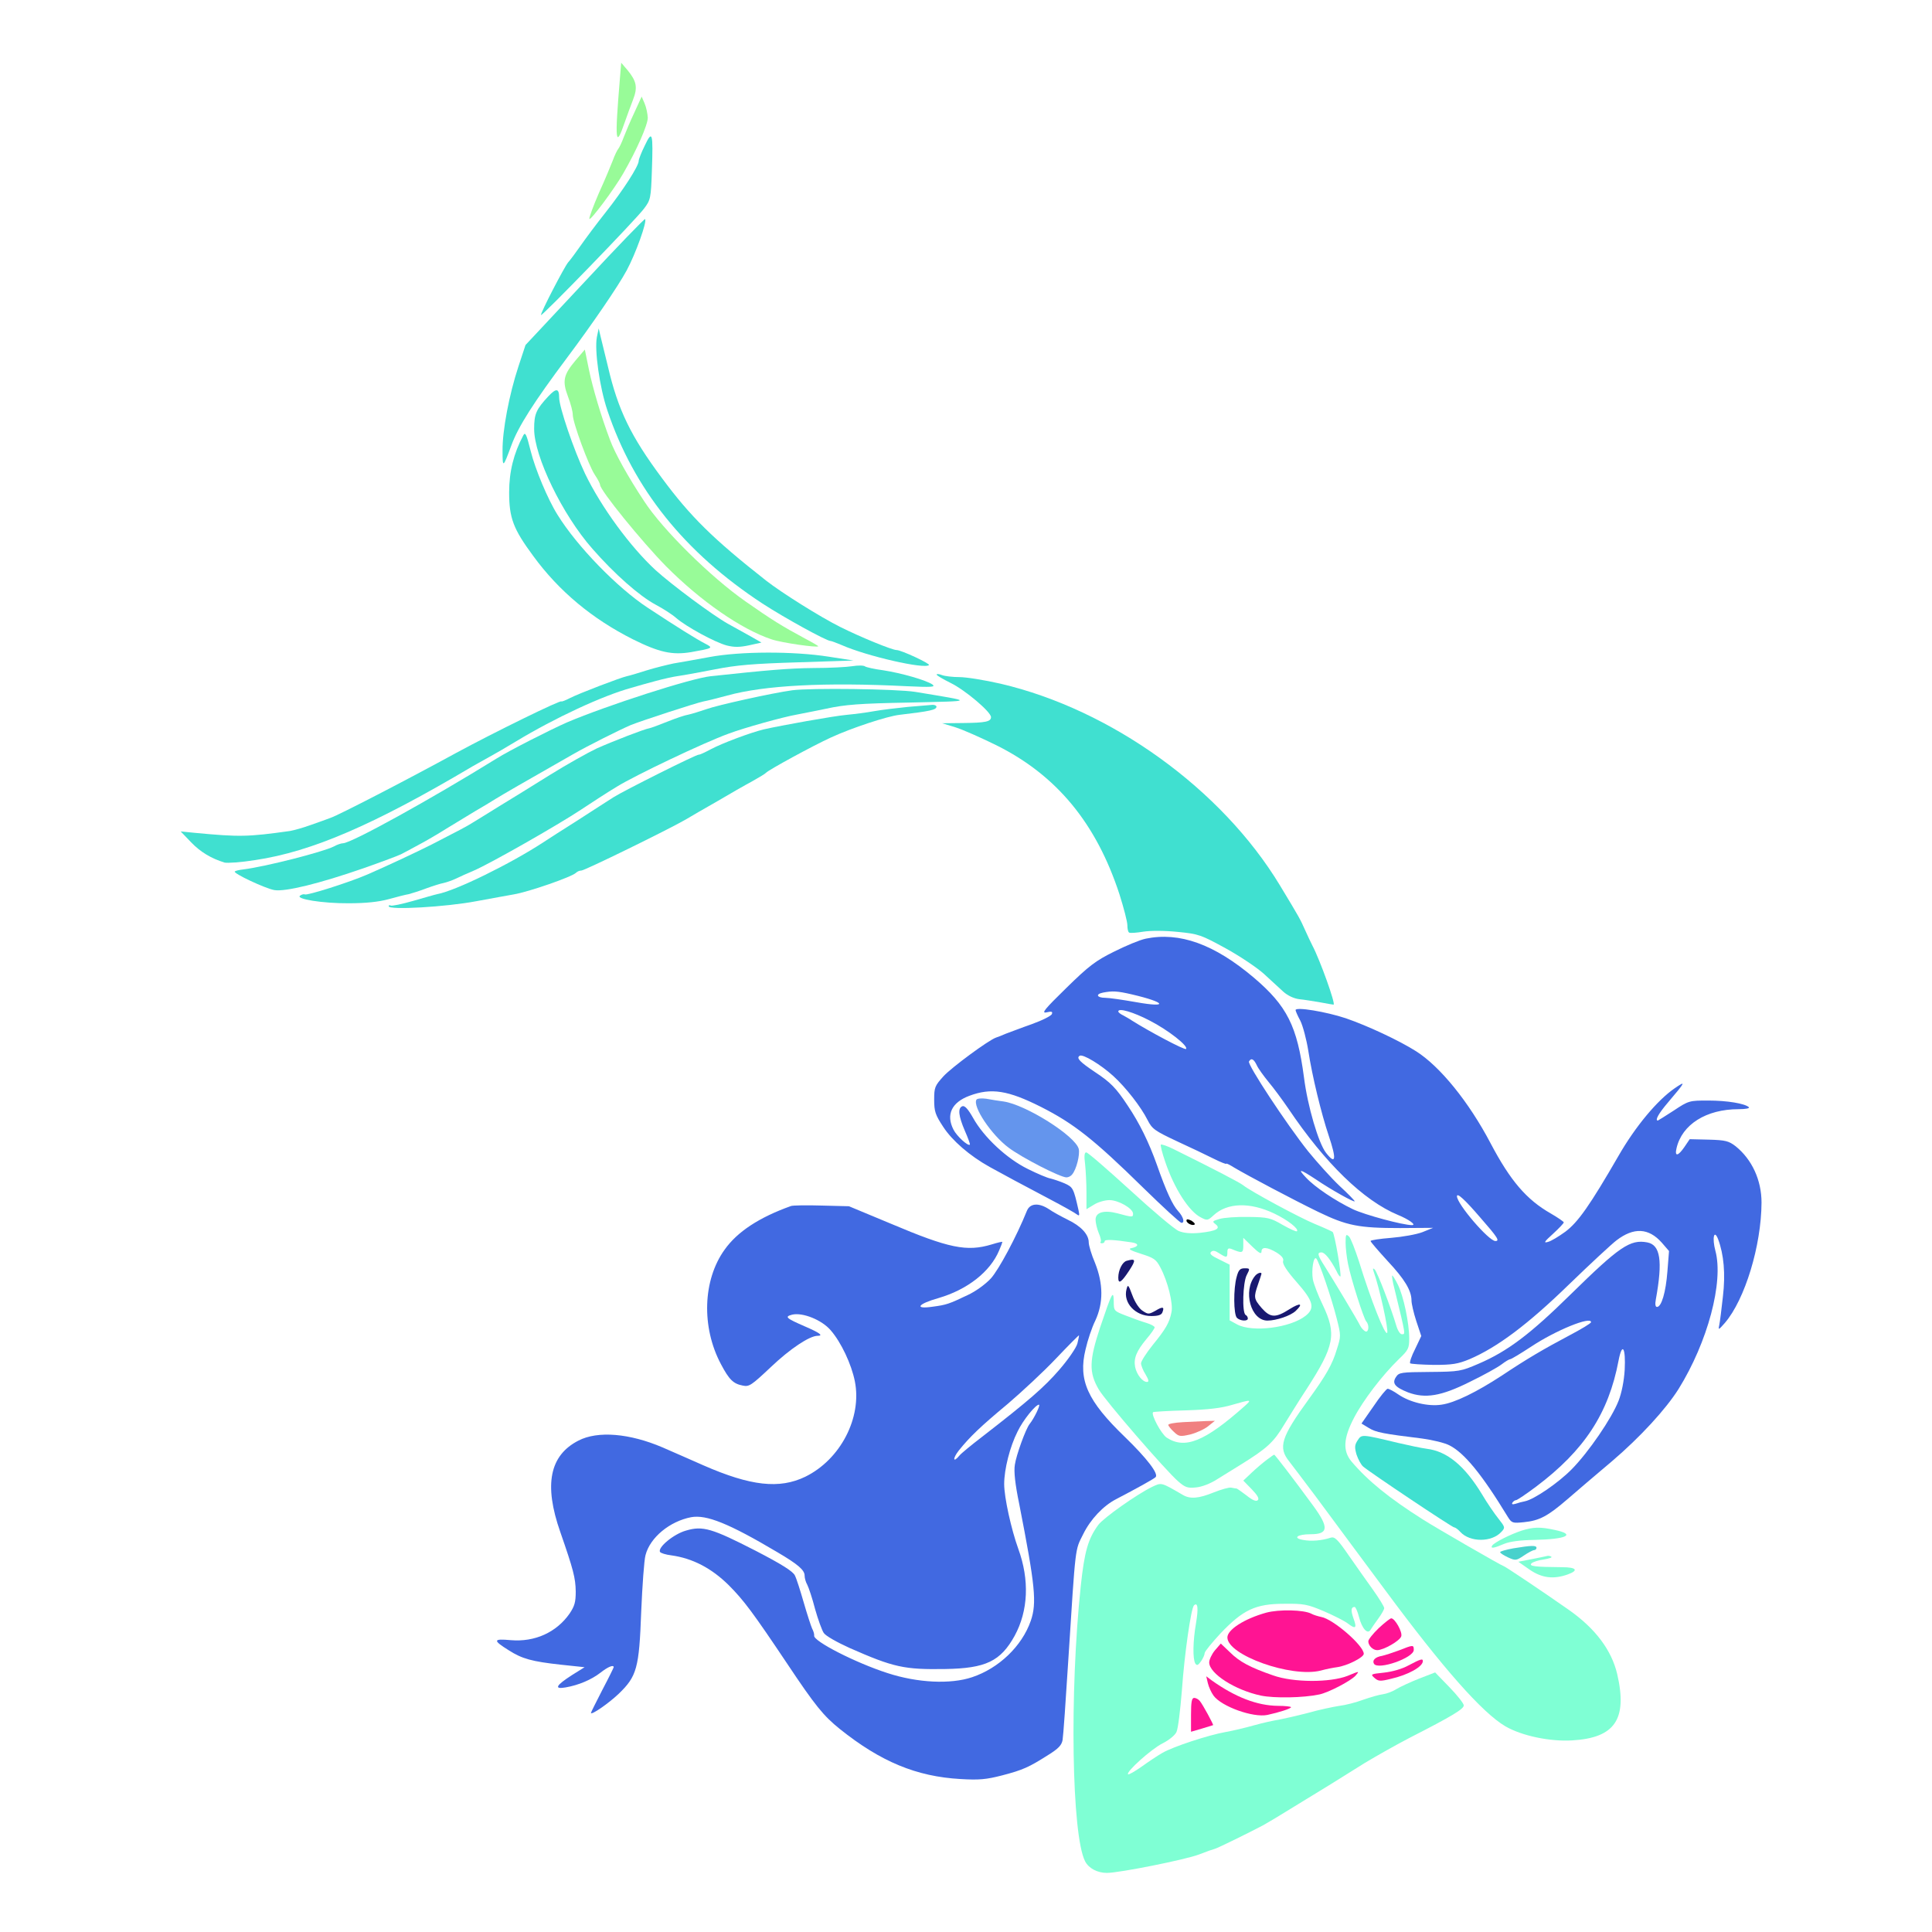 <?xml version="1.0" encoding="UTF-8" standalone="no"?>
<svg
   xmlns:dc="http://purl.org/dc/elements/1.1/"
   xmlns:cc="http://creativecommons.org/ns#"
   xmlns:rdf="http://www.w3.org/1999/02/22-rdf-syntax-ns#"
   xmlns:svg="http://www.w3.org/2000/svg"
   xmlns="http://www.w3.org/2000/svg"
   xmlns:sodipodi="http://sodipodi.sourceforge.net/DTD/sodipodi-0.dtd"
   xmlns:inkscape="http://www.inkscape.org/namespaces/inkscape"
   version="1.0"
   width="850pt"
   height="850pt"
   viewBox="0 0 850 850"
   preserveAspectRatio="xMidYMid meet"
   id="svg78"
   sodipodi:docname="45.svg"
   inkscape:version="0.92.2 5c3e80d, 2017-08-06">
  <defs
     id="defs82" />
  <sodipodi:namedview
     pagecolor="#ffffff"
     bordercolor="#666666"
     borderopacity="1"
     objecttolerance="10"
     gridtolerance="10"
     guidetolerance="10"
     inkscape:pageopacity="0"
     inkscape:pageshadow="2"
     inkscape:window-width="1920"
     inkscape:window-height="978"
     id="namedview80"
     showgrid="false"
     inkscape:zoom="0.41647059"
     inkscape:cx="499.15732"
     inkscape:cy="563.49305"
     inkscape:window-x="0"
     inkscape:window-y="1"
     inkscape:window-maximized="1"
     inkscape:current-layer="svg78" />
  <g
     transform="translate(0,850) scale(0.1,-0.1)"
     fill="#000000"
     stroke="none"
     id="g76">
    <path
       d="M0 4250 l0 -4250 4250 0 4250 0 0 4250 0 4250 -4250 0 -4250 0 0 -4250z m2757 4018 c47 -50 97 -135 128 -218 25 -67 28 -91 32 -230 5 -165 8 -142 -56 -376 -14 -51 -95 -216 -135 -274 l-38 -55 5 -90 c7 -116 69 -312 133 -415 8 -14 21 -39 29 -56 30 -66 185 -268 280 -365 175 -178 361 -311 605 -434 92 -46 234 -105 254 -105 6 0 47 -15 91 -34 44 -18 98 -36 120 -40 22 -4 69 -16 105 -26 36 -10 82 -21 104 -24 21 -4 72 -17 112 -31 41 -14 80 -25 88 -25 23 0 388 -188 445 -229 211 -153 461 -395 544 -526 185 -294 242 -402 281 -533 36 -119 27 -110 156 -162 41 -17 82 -35 90 -40 8 -6 33 -19 55 -31 145 -78 315 -268 410 -458 41 -80 122 -198 167 -242 53 -51 133 -90 162 -79 34 13 40 21 139 200 133 241 156 274 242 340 49 38 86 54 168 74 42 10 34 -16 -18 -53 -25 -18 -45 -36 -45 -41 0 -5 21 -2 46 7 93 31 238 -6 274 -70 13 -24 13 -29 0 -37 -8 -5 -45 -10 -82 -10 -50 0 -82 -7 -123 -24 -30 -14 -55 -26 -55 -28 0 -2 31 -4 69 -4 63 -1 73 -4 116 -38 106 -81 140 -164 139 -341 -1 -106 -4 -131 -32 -212 -35 -105 -53 -139 -169 -313 -259 -390 -316 -453 -633 -704 -69 -54 -127 -101 -129 -103 -13 -10 21 -24 62 -25 65 -1 63 -25 -4 -67 -29 -18 -48 -36 -43 -40 10 -9 142 -62 162 -65 34 -6 43 -69 13 -86 -11 -5 -39 -10 -62 -10 l-43 0 62 -62 c80 -82 113 -129 153 -219 28 -63 34 -88 37 -167 5 -122 -1 -150 -43 -200 -48 -56 -112 -77 -230 -77 -49 1 -106 6 -125 13 -19 6 -46 13 -60 16 -31 5 -141 67 -183 102 -24 21 -38 25 -65 20 -32 -5 -191 -81 -202 -96 -3 -4 -21 -15 -40 -25 -19 -10 -66 -39 -105 -65 -359 -243 -632 -389 -884 -475 -46 -15 -93 -29 -105 -31 -11 -1 -43 -7 -70 -13 -27 -7 -90 -14 -140 -17 -84 -6 -93 -4 -126 18 -23 16 -41 40 -53 73 -19 51 -41 200 -53 353 -4 51 -11 92 -16 92 -5 0 -28 -13 -51 -29 -149 -102 -342 -138 -502 -96 -33 9 -67 18 -76 20 -102 21 -335 167 -413 258 -97 113 -156 187 -206 258 -192 268 -274 355 -382 408 -67 33 -147 42 -166 18 -6 -7 -12 -98 -14 -232 l-3 -220 -33 -68 c-28 -58 -42 -74 -90 -104 -31 -20 -76 -42 -101 -50 -50 -15 -137 -18 -145 -4 -3 4 24 36 60 71 36 34 64 63 62 65 -1 2 -30 -2 -63 -8 -113 -21 -181 -14 -243 25 l-37 23 55 3 c30 1 65 4 78 7 26 6 30 25 5 25 -9 0 -48 10 -86 22 -58 19 -81 34 -138 88 -45 42 -69 73 -69 87 0 20 3 22 28 12 15 -6 74 -11 132 -12 l105 -1 52 38 c77 55 92 129 47 232 -10 22 -25 57 -35 79 -28 64 -59 194 -59 251 0 127 68 239 174 285 43 18 63 21 131 16 108 -7 178 -28 320 -97 193 -94 261 -115 385 -115 96 0 109 2 150 27 46 26 123 102 152 148 30 47 40 151 23 231 -19 96 -54 149 -97 149 -52 0 -117 -41 -182 -113 -104 -118 -167 -134 -242 -65 -80 74 -124 194 -124 334 1 146 41 250 131 342 92 94 184 138 342 163 111 18 253 -14 411 -92 180 -89 275 -106 397 -72 64 18 57 11 161 149 6 8 -32 31 -118 74 -114 55 -136 70 -208 144 -87 87 -116 135 -124 201 -11 100 106 226 300 322 112 56 184 108 298 217 58 56 130 117 160 135 111 70 115 81 80 210 -52 187 -134 326 -269 459 -118 115 -306 235 -411 262 -19 5 -78 21 -130 35 -158 44 -217 31 -505 -110 -60 -30 -137 -70 -170 -90 -33 -20 -78 -47 -100 -60 -22 -13 -99 -58 -171 -102 -72 -43 -147 -87 -165 -97 -62 -36 -279 -145 -279 -141 0 3 -24 -6 -52 -18 -115 -51 -429 -142 -523 -153 -27 -3 -102 -15 -165 -26 -160 -30 -348 -29 -490 1 -58 13 -117 25 -132 27 -15 3 -55 16 -89 30 -35 13 -67 24 -73 24 -21 0 -165 77 -246 131 -47 31 -112 82 -145 113 -83 79 -73 83 141 61 101 -11 187 -14 222 -10 59 7 185 44 237 70 17 8 120 55 230 105 110 49 272 129 360 177 260 141 360 192 525 265 85 38 173 78 195 88 22 9 57 25 78 34 20 8 37 20 37 24 0 5 -37 28 -81 51 -45 23 -94 51 -109 61 -16 11 -31 20 -35 20 -13 0 -121 89 -171 142 -68 71 -153 198 -177 263 -8 22 -24 63 -36 91 -45 113 -36 343 19 544 49 174 102 302 231 555 205 404 230 486 237 768 3 168 6 187 21 187 9 0 31 -15 48 -32z"
       id="path4"
       style="fill:none" />
    <path
       d="M2727 8150 c-23 -275 -19 -307 22 -187 10 28 26 73 36 98 21 54 16 81 -23 129 l-29 34 -6 -74z"
       id="path6"
       style="fill:#98fb98" />
    <path
       d="M2791 8005 c-18 -38 -39 -88 -47 -109 -8 -22 -19 -45 -24 -51 -5 -6 -16 -29 -24 -51 -8 -21 -35 -86 -61 -143 -25 -58 -44 -109 -42 -114 3 -11 109 130 149 200 60 104 108 214 108 245 -1 18 -7 47 -14 63 l-13 30 -32 -70z"
       id="path8"
       style="fill:#98fb98" />
    <path
       d="M2837 7860 c-15 -30 -27 -61 -27 -68 0 -23 -70 -131 -146 -227 -39 -49 -88 -115 -109 -145 -21 -30 -46 -64 -56 -75 -17 -21 -119 -217 -119 -231 0 -11 420 422 454 469 28 37 30 45 34 166 6 167 2 181 -31 111z"
       id="path10"
       style="fill:#40e0d0" />
    <path
       d="M2573 7261 l-261 -279 -31 -94 c-41 -124 -71 -283 -70 -371 0 -78 2 -76 39 24 30 82 98 189 247 388 105 140 223 312 260 381 39 72 91 216 81 226 -3 2 -122 -121 -265 -275z"
       id="path12"
       style="fill:#40e0d0" />
    <path
       d="M2626 7017 c-11 -58 12 -221 46 -322 116 -346 339 -625 682 -850 95 -62 282 -165 300 -165 4 0 25 -8 49 -18 111 -49 365 -107 384 -88 7 6 -122 66 -142 66 -20 0 -159 57 -249 102 -88 44 -257 150 -326 204 -234 184 -333 282 -458 451 -137 184 -193 300 -237 489 -15 60 -30 123 -34 139 l-7 30 -8 -38z"
       id="path14"
       style="fill:#40e0d0" />
    <path
       d="M2532 6914 c-53 -63 -59 -90 -33 -159 12 -31 21 -66 21 -80 0 -34 70 -224 97 -264 13 -19 23 -39 23 -44 0 -24 183 -249 290 -358 153 -154 332 -278 465 -322 44 -15 205 -38 205 -30 0 1 -26 17 -57 33 -102 55 -146 82 -263 164 -152 106 -365 316 -446 441 -71 107 -129 212 -150 269 -39 103 -76 228 -93 310 l-18 88 -41 -48z"
       id="path16"
       style="fill:#98fb98" />
    <path
       d="M2413 6757 c-54 -58 -63 -78 -63 -144 0 -121 124 -377 256 -527 97 -111 207 -208 278 -246 32 -17 73 -43 91 -59 44 -38 170 -107 223 -121 33 -8 56 -8 98 1 l54 12 -47 27 c-27 15 -72 40 -101 56 -69 39 -245 170 -317 235 -112 103 -240 278 -311 425 -49 103 -114 293 -114 335 0 41 -13 42 -47 6z"
       id="path18"
       style="fill:#40e0d0" />
    <path
       d="M2302 6584 c-42 -79 -62 -159 -62 -250 0 -113 18 -161 106 -280 113 -155 260 -277 439 -367 115 -57 172 -70 256 -56 95 17 99 18 62 37 -39 20 -124 73 -253 158 -134 88 -311 270 -397 409 -43 68 -99 203 -118 280 -19 76 -24 86 -33 69z"
       id="path20"
       style="fill:#40e0d0" />
    <path
       d="M3120 5609 c-58 -11 -128 -23 -157 -28 -28 -6 -82 -19 -120 -31 -37 -12 -75 -23 -85 -25 -28 -6 -211 -76 -250 -96 -21 -11 -38 -17 -38 -15 0 9 -294 -135 -462 -226 -225 -123 -516 -273 -553 -286 -16 -6 -57 -21 -89 -32 -33 -12 -73 -23 -90 -26 -186 -26 -221 -27 -421 -8 l-60 6 45 -47 c41 -43 89 -72 148 -90 12 -3 73 1 135 11 249 37 524 156 957 413 19 11 53 30 75 42 22 12 74 42 115 67 172 104 381 201 508 236 26 8 74 21 107 30 33 9 78 19 100 22 22 3 94 16 160 29 96 19 169 25 365 31 l245 8 -110 17 c-153 24 -387 24 -525 -2z"
       id="path22"
       style="fill:#40e0d0" />
    <path
       d="M3750 5569 c-25 -4 -101 -8 -170 -8 -107 -1 -201 -9 -453 -36 -86 -9 -458 -129 -632 -203 -73 -32 -256 -125 -310 -159 -289 -179 -640 -373 -676 -373 -8 0 -26 -6 -40 -14 -47 -24 -301 -89 -398 -101 -18 -2 -35 -6 -38 -9 -9 -8 134 -75 174 -82 49 -8 199 29 392 96 80 28 154 56 164 61 10 5 44 23 75 40 31 16 89 50 127 74 39 24 95 58 125 76 30 17 71 42 90 54 31 19 122 72 340 196 68 39 204 107 255 129 47 19 286 97 320 104 17 3 64 15 105 26 163 45 430 59 788 41 109 -5 129 -4 115 7 -26 19 -138 51 -217 63 -38 5 -74 13 -80 17 -6 5 -31 5 -56 1z"
       id="path24"
       style="fill:#40e0d0" />
    <path
       d="M4121 5532 c0 -4 28 -20 62 -37 63 -31 177 -127 177 -150 0 -20 -24 -25 -123 -26 l-92 -1 59 -18 c32 -10 113 -46 180 -79 265 -132 439 -343 541 -655 19 -60 35 -121 35 -137 0 -15 3 -30 8 -32 4 -3 32 -1 62 4 33 5 93 5 152 -1 92 -9 102 -13 210 -72 62 -34 138 -85 168 -112 30 -28 69 -63 86 -79 19 -17 46 -30 70 -33 21 -2 63 -9 93 -14 30 -6 56 -10 58 -10 11 0 -60 198 -93 260 -7 14 -22 45 -33 70 -21 47 -23 51 -110 195 -256 423 -741 773 -1229 887 -70 16 -151 29 -181 29 -29 0 -64 4 -77 9 -13 5 -24 6 -23 2z"
       id="path26"
       style="fill:#40e0d0" />
    <path
       d="M3485 5463 c-88 -12 -331 -66 -377 -83 -29 -10 -65 -21 -79 -24 -14 -2 -56 -16 -93 -31 -37 -15 -73 -28 -79 -29 -21 -3 -160 -57 -232 -89 -38 -18 -131 -70 -205 -116 -74 -46 -175 -109 -225 -139 -49 -31 -101 -62 -115 -71 -23 -15 -65 -37 -180 -96 -65 -33 -204 -98 -285 -133 -81 -35 -265 -93 -274 -87 -4 2 -13 0 -20 -5 -25 -15 99 -35 214 -34 74 0 131 6 175 18 36 10 75 20 88 22 12 3 47 14 76 25 30 11 65 22 77 24 13 3 37 11 54 19 16 8 52 24 78 35 71 30 371 201 472 268 48 32 119 78 159 102 79 49 383 194 491 233 69 26 242 74 300 84 17 3 75 15 130 26 82 18 147 23 365 27 293 7 291 3 27 47 -82 13 -461 18 -542 7z"
       id="path28"
       style="fill:#40e0d0" />
    <path
       d="M3995 5390 c-49 -5 -117 -13 -150 -19 -33 -6 -87 -13 -120 -16 -57 -5 -291 -47 -365 -64 -61 -15 -183 -61 -232 -87 -26 -14 -50 -25 -53 -24 -10 2 -329 -158 -375 -187 -25 -16 -97 -62 -160 -103 -63 -40 -131 -83 -150 -96 -142 -93 -385 -213 -467 -228 -10 -2 -58 -16 -107 -30 -49 -14 -93 -23 -97 -20 -5 3 -9 1 -9 -3 0 -18 254 -3 385 22 72 13 146 27 165 30 66 11 256 77 274 95 6 6 16 10 24 10 14 0 378 178 458 224 22 13 85 50 140 81 54 32 124 72 154 88 30 17 57 33 60 37 10 12 208 120 285 155 93 43 249 94 302 100 136 16 163 22 163 36 0 5 -8 8 -17 8 -10 -1 -58 -5 -108 -9z"
       id="path30"
       style="fill:#40e0d0" />
    <path
       d="M5040 4370 c-25 -5 -87 -31 -139 -57 -81 -40 -111 -63 -210 -160 -95 -93 -111 -112 -87 -107 22 5 28 4 24 -7 -2 -8 -42 -28 -89 -45 -46 -16 -97 -36 -114 -42 -16 -7 -36 -15 -43 -17 -34 -12 -195 -131 -231 -170 -38 -42 -41 -49 -41 -103 0 -52 5 -67 40 -120 39 -60 116 -127 204 -176 60 -33 141 -77 261 -140 61 -32 116 -63 123 -69 11 -8 12 -5 7 19 -22 97 -24 101 -62 118 -21 9 -49 18 -61 21 -13 2 -58 21 -100 42 -92 45 -194 140 -241 225 -22 39 -37 55 -47 51 -21 -8 -17 -43 11 -108 14 -32 24 -59 22 -61 -8 -8 -58 38 -72 66 -34 66 -8 120 70 149 96 36 170 24 315 -49 144 -73 232 -142 451 -357 86 -84 161 -153 167 -153 16 0 8 27 -15 52 -24 26 -52 86 -93 203 -36 101 -77 184 -128 260 -52 79 -76 103 -144 148 -67 45 -84 62 -68 72 14 9 93 -39 148 -89 55 -50 122 -136 151 -194 20 -39 31 -47 129 -93 59 -27 132 -62 162 -77 30 -15 55 -25 55 -22 0 3 16 -5 35 -17 59 -35 259 -141 368 -194 128 -62 180 -72 362 -72 l145 1 -47 -19 c-26 -10 -88 -21 -137 -25 -50 -4 -91 -10 -91 -14 0 -4 34 -43 75 -88 75 -80 105 -130 105 -174 0 -13 9 -53 21 -90 l22 -66 -27 -57 c-16 -31 -25 -59 -22 -63 4 -3 51 -6 104 -7 82 0 106 4 157 25 122 52 257 153 438 329 95 92 189 179 209 194 76 58 141 55 199 -10 l32 -37 -7 -89 c-7 -92 -26 -157 -46 -157 -7 0 -9 12 -5 33 31 171 20 240 -38 251 -75 14 -122 -18 -337 -229 -178 -175 -277 -250 -405 -305 -77 -33 -84 -35 -214 -36 -126 -1 -136 -2 -149 -22 -19 -28 -5 -45 53 -68 75 -28 145 -17 271 46 60 29 123 64 140 77 17 13 34 23 38 23 5 0 46 25 92 55 110 73 264 135 264 108 0 -5 -42 -30 -93 -57 -117 -62 -190 -105 -298 -177 -113 -74 -209 -121 -267 -129 -58 -9 -139 10 -190 45 -20 14 -41 25 -47 25 -5 0 -34 -35 -62 -77 l-53 -76 33 -20 c31 -19 63 -25 234 -46 45 -6 99 -19 120 -30 65 -33 142 -126 257 -315 17 -27 21 -28 71 -23 68 7 104 26 191 101 39 34 127 109 197 168 123 105 236 228 292 317 128 206 199 471 162 608 -15 56 -6 97 12 51 25 -67 33 -152 21 -253 -6 -55 -13 -111 -16 -125 -5 -23 -3 -22 25 10 88 103 160 339 161 529 0 99 -42 190 -114 248 -30 23 -44 27 -118 29 l-84 2 -23 -34 c-28 -41 -44 -44 -35 -6 24 105 131 172 273 172 32 0 51 4 45 9 -18 16 -95 29 -178 29 -83 0 -86 0 -152 -44 -37 -24 -69 -44 -70 -44 -14 0 3 31 44 79 79 93 81 98 30 63 -76 -52 -173 -168 -247 -297 -126 -218 -178 -292 -234 -334 -29 -21 -63 -42 -77 -45 -20 -6 -16 1 23 36 26 24 47 46 47 50 0 3 -26 21 -57 39 -107 61 -178 144 -265 309 -95 181 -222 338 -328 405 -74 47 -213 112 -309 145 -87 29 -221 51 -221 36 0 -4 9 -25 21 -47 11 -22 27 -82 35 -132 17 -111 57 -276 90 -374 35 -104 31 -130 -12 -75 -33 42 -81 205 -97 332 -30 226 -74 314 -221 439 -174 147 -326 202 -476 171z m-60 -245 c150 -35 163 -60 18 -34 -57 10 -118 19 -135 19 -37 0 -45 16 -10 23 42 8 62 7 127 -8z m78 -115 c82 -42 172 -113 160 -125 -6 -6 -162 77 -238 125 -8 6 -25 15 -37 22 -13 6 -23 14 -23 18 0 17 67 -3 138 -40z m471 -196 c6 -14 30 -47 52 -74 22 -26 61 -79 87 -117 162 -241 331 -405 482 -468 49 -20 83 -45 62 -45 -40 0 -207 45 -260 70 -77 37 -167 97 -206 139 -39 41 -28 39 42 -7 69 -47 172 -104 172 -97 0 3 -30 34 -67 68 -36 34 -98 103 -138 152 -96 121 -268 382 -260 395 10 17 21 11 34 -16z m983 -670 c78 -89 87 -104 67 -104 -29 0 -169 163 -169 197 0 17 35 -15 102 -93z m636 -671 c-3 -48 -13 -100 -27 -136 -30 -77 -132 -226 -206 -301 -60 -61 -166 -133 -206 -141 -11 -2 -30 -7 -41 -11 -14 -4 -18 -2 -14 5 4 6 11 11 16 11 5 0 45 27 89 60 211 159 318 321 362 554 16 83 32 58 27 -41z"
       id="path32"
       style="fill:#4169e1" />
    <path
       d="M4296 3662 c-18 -30 66 -155 141 -211 60 -45 228 -131 255 -131 9 0 20 6 25 13 19 22 35 88 29 112 -14 57 -233 195 -331 209 -22 3 -56 8 -76 12 -21 3 -40 1 -43 -4z"
       id="path34"
       style="fill:#6495ed" />
    <path
       d="M5107 3464 c-2 -3 6 -37 20 -77 39 -115 104 -217 156 -243 28 -15 31 -14 56 9 60 56 160 59 267 8 59 -28 110 -68 100 -78 -3 -3 -31 10 -63 28 -53 31 -65 34 -151 35 -51 1 -108 -3 -127 -9 -31 -9 -33 -11 -17 -23 24 -19 4 -30 -69 -38 -41 -4 -71 -1 -93 8 -19 8 -115 89 -214 180 -100 91 -186 166 -193 166 -8 0 -10 -15 -5 -52 3 -29 6 -86 6 -125 l0 -73 33 20 c17 11 48 20 68 20 40 0 104 -37 104 -60 0 -16 -3 -16 -69 2 -58 15 -96 5 -96 -28 0 -13 6 -40 14 -59 8 -18 12 -36 8 -39 -3 -3 0 -6 6 -6 7 0 12 4 12 9 0 9 41 7 119 -5 34 -5 32 -19 -4 -26 -13 -3 3 -11 44 -24 57 -18 67 -24 86 -60 33 -62 57 -160 49 -197 -9 -46 -25 -74 -83 -145 -28 -35 -51 -71 -51 -80 0 -9 9 -32 20 -49 14 -24 16 -33 6 -33 -19 0 -45 32 -52 66 -7 38 6 70 50 123 20 23 36 47 36 51 0 5 -17 14 -37 20 -21 6 -62 21 -90 32 -52 20 -53 21 -53 62 -1 54 -8 40 -60 -114 -48 -145 -50 -198 -6 -273 29 -50 293 -355 349 -404 31 -27 42 -31 79 -27 25 2 64 17 93 36 27 17 75 46 105 65 113 70 144 98 189 174 25 40 69 112 99 157 124 192 133 242 71 372 -20 41 -39 91 -43 111 -7 41 3 104 15 92 12 -12 68 -176 90 -264 19 -75 19 -78 0 -137 -19 -64 -47 -113 -121 -215 -125 -172 -138 -215 -87 -278 15 -19 66 -87 115 -152 48 -65 119 -161 157 -212 39 -52 106 -143 150 -202 253 -342 426 -538 528 -598 72 -42 197 -68 294 -62 188 11 244 93 198 292 -25 105 -95 199 -211 281 -111 78 -284 194 -289 194 -6 0 -294 166 -355 205 -147 93 -241 169 -314 255 -39 47 -36 102 11 192 40 77 124 187 197 258 42 40 46 48 46 91 0 68 -25 187 -50 237 -12 24 -23 42 -25 40 -2 -2 2 -28 10 -58 51 -210 49 -200 32 -200 -7 0 -18 17 -24 38 -23 78 -84 237 -95 247 -8 7 -9 5 -5 -8 26 -72 67 -259 60 -271 -9 -14 -72 145 -124 314 -17 52 -36 102 -44 110 -13 12 -15 9 -15 -27 0 -23 5 -66 11 -95 14 -69 69 -240 80 -252 14 -15 11 -48 -3 -44 -7 3 -17 13 -23 24 -13 27 -122 208 -157 263 -32 50 -34 61 -14 61 15 0 40 -32 66 -82 7 -16 15 -26 17 -24 6 6 -25 188 -34 196 -4 3 -39 19 -78 35 -66 27 -283 144 -315 170 -13 11 -126 70 -306 159 -28 14 -54 23 -57 20z m443 -471 c0 23 25 21 67 -4 23 -15 32 -26 28 -38 -3 -12 16 -42 60 -92 73 -83 82 -114 39 -148 -67 -53 -234 -74 -301 -38 l-33 18 0 122 0 123 -46 23 c-34 16 -44 25 -36 33 8 8 18 6 36 -6 33 -21 36 -20 36 5 0 16 4 19 18 14 48 -20 52 -19 52 16 l0 33 40 -39 c29 -28 40 -34 40 -22z m-76 -681 c-175 -155 -261 -189 -341 -137 -24 16 -70 102 -60 112 3 2 68 6 144 8 98 3 157 10 203 24 87 25 90 25 54 -7z"
       id="path36"
       style="fill:#7fffd4" />
    <path
       d="M5441 2883 c-15 -52 -14 -166 1 -181 14 -14 48 -16 48 -3 0 6 -4 13 -10 16 -16 10 -12 142 5 175 15 29 15 30 -9 30 -20 0 -27 -7 -35 -37z"
       id="path38"
       style="fill:#191970" />
    <path
       d="M5522 2887 c-55 -66 -19 -197 54 -197 40 0 101 21 124 42 36 34 21 38 -27 8 -61 -39 -84 -38 -122 5 -35 41 -36 47 -16 105 8 23 15 44 15 46 0 9 -18 3 -28 -9z"
       id="path40"
       style="fill:#191970" />
    <path
       d="M5203 2243 c-35 -2 -63 -7 -63 -12 0 -4 11 -18 24 -30 23 -22 28 -22 73 -12 27 7 62 23 78 36 l30 24 -40 -1 c-22 -1 -68 -3 -102 -5z"
       id="path42"
       style="fill:#f08080" />
    <path
       d="M3480 3194 c-140 -50 -236 -113 -292 -192 -96 -133 -103 -341 -16 -504 36 -68 54 -86 96 -94 28 -6 38 1 124 82 84 80 170 137 205 137 27 0 10 13 -55 41 -85 37 -91 43 -57 52 46 11 131 -23 170 -69 46 -53 91 -149 106 -224 32 -160 -63 -344 -218 -420 -114 -55 -240 -41 -448 50 -49 22 -130 57 -180 79 -145 62 -285 74 -370 30 -127 -65 -153 -194 -80 -402 58 -167 67 -202 68 -262 0 -47 -5 -64 -27 -97 -58 -83 -153 -126 -259 -117 -78 7 -80 0 -8 -45 58 -37 101 -49 229 -63 l104 -11 -56 -35 c-70 -45 -80 -63 -28 -54 58 10 114 34 154 65 33 26 58 36 58 24 0 -2 -22 -47 -50 -100 -27 -53 -50 -98 -50 -101 0 -12 78 42 122 84 80 77 90 113 99 360 5 117 13 229 19 250 20 78 107 149 201 167 67 12 165 -27 379 -154 92 -54 120 -79 120 -103 0 -11 5 -29 12 -41 6 -12 22 -59 34 -106 13 -46 30 -93 38 -105 8 -13 58 -41 113 -66 195 -86 241 -96 423 -93 177 3 242 34 304 146 60 110 66 246 16 383 -31 86 -62 226 -62 285 0 64 25 164 59 231 24 50 79 118 94 118 8 0 -21 -60 -41 -85 -17 -21 -59 -137 -65 -179 -5 -29 1 -85 19 -172 71 -363 78 -436 51 -515 -39 -112 -141 -209 -258 -248 -95 -32 -240 -25 -372 18 -140 45 -328 141 -323 165 1 6 -3 20 -9 31 -5 11 -22 63 -37 115 -15 52 -32 106 -39 119 -9 18 -58 49 -172 108 -193 99 -233 111 -307 89 -54 -15 -126 -75 -114 -94 3 -5 25 -12 50 -15 93 -13 176 -56 252 -131 66 -66 107 -121 257 -345 124 -186 160 -230 232 -288 180 -144 337 -209 530 -220 83 -5 114 -2 184 16 92 24 118 36 203 90 45 28 59 43 63 66 3 17 14 174 25 350 33 516 29 482 66 556 32 65 88 124 144 153 92 48 166 89 174 97 15 14 -38 83 -135 177 -165 159 -206 250 -173 385 9 40 28 97 43 127 36 78 35 162 -1 253 -16 37 -28 78 -28 91 0 35 -34 72 -93 100 -28 14 -65 34 -82 46 -44 29 -83 27 -97 -7 -45 -112 -124 -260 -159 -298 -23 -25 -67 -57 -102 -73 -82 -39 -93 -43 -154 -51 -82 -12 -66 12 26 38 127 37 228 116 267 210 8 18 14 35 14 37 0 2 -21 -3 -47 -11 -109 -33 -188 -17 -443 91 l-185 77 -120 3 c-66 2 -127 1 -135 -2z m1260 -605 c-5 -19 -41 -71 -80 -116 -66 -76 -131 -133 -340 -295 -47 -36 -92 -73 -99 -82 -28 -34 -31 -14 -3 22 49 61 96 106 215 205 61 52 157 141 212 199 55 58 101 104 102 103 1 0 -2 -17 -7 -36z"
       id="path44"
       style="fill:#4169e1" />
    <path
       d="M5220 3130 c0 -12 28 -25 36 -17 3 3 -4 10 -15 17 -15 7 -21 7 -21 0z"
       id="path46" />
    <path
       d="M4957 2953 c-19 -5 -37 -41 -37 -74 0 -30 13 -22 48 31 31 48 29 54 -11 43z"
       id="path48"
       style="fill:#191970" />
    <path
       d="M4956 2827 c-15 -59 39 -117 109 -117 31 0 45 5 49 16 10 25 2 27 -31 7 -29 -16 -32 -16 -56 0 -15 9 -34 38 -45 68 -18 48 -20 50 -26 26z"
       id="path50"
       style="fill:#191970" />
    <path
       d="M5973 2163 c-13 -20 -14 -30 -5 -62 7 -21 20 -45 29 -53 30 -26 392 -268 401 -268 5 0 17 -9 27 -20 42 -46 138 -46 180 0 18 19 17 21 -12 58 -17 21 -50 69 -73 108 -76 125 -153 189 -243 200 -23 3 -80 15 -127 26 -162 39 -159 38 -177 11z"
       id="path52"
       style="fill:#40e0d0" />
    <path
       d="M5574 2078 c-16 -12 -46 -37 -67 -57 l-37 -35 37 -38 c25 -26 34 -41 27 -48 -7 -7 -23 -1 -49 20 -21 16 -41 30 -44 31 -3 0 -14 2 -24 4 -10 2 -44 -8 -77 -21 -66 -27 -104 -30 -136 -11 -98 57 -93 55 -136 35 -67 -33 -212 -135 -236 -167 -45 -61 -61 -118 -77 -268 -50 -470 -40 -1097 19 -1212 16 -31 54 -51 96 -51 54 0 345 58 405 81 33 13 65 24 70 25 10 2 151 71 213 104 18 10 72 42 120 72 48 29 94 58 103 63 20 12 100 61 224 139 50 30 140 81 200 112 184 94 235 125 235 141 0 8 -28 44 -63 80 l-63 65 -70 -27 c-38 -15 -83 -36 -100 -46 -17 -11 -44 -21 -60 -23 -16 -2 -55 -13 -86 -24 -32 -12 -79 -24 -105 -27 -26 -4 -89 -17 -138 -31 -50 -13 -108 -26 -129 -30 -21 -3 -71 -14 -110 -25 -39 -11 -94 -24 -123 -29 -75 -13 -233 -65 -279 -92 -21 -12 -63 -40 -92 -61 -30 -21 -56 -36 -59 -33 -10 10 102 111 152 136 28 14 55 36 61 50 7 14 17 97 24 185 11 157 40 359 53 372 17 16 20 -13 9 -78 -14 -81 -15 -158 -3 -178 7 -10 12 -8 25 10 9 13 16 29 16 36 0 7 32 46 70 87 99 104 154 130 280 130 86 1 102 -2 175 -33 44 -19 91 -43 104 -53 35 -27 42 -22 26 21 -13 37 -11 51 5 51 4 0 13 -20 19 -44 13 -51 38 -79 51 -56 5 8 20 30 34 49 14 19 26 40 26 46 0 6 -22 42 -49 80 -28 39 -76 107 -108 153 -48 70 -61 82 -78 77 -39 -13 -86 -17 -122 -10 -47 8 -26 25 33 25 79 0 82 29 11 126 -87 119 -168 224 -171 224 -2 0 -16 -10 -32 -22z"
       id="path54"
       style="fill:#7fffd4" />
    <path
       d="M6695 1766 c-49 -16 -121 -52 -130 -66 -9 -14 7 -12 51 7 26 11 71 17 134 18 144 3 185 24 90 44 -64 14 -94 13 -145 -3z"
       id="path56"
       style="fill:#7fffd4" />
    <path
       d="M6658 1688 c-32 -6 -58 -13 -58 -17 0 -4 16 -14 35 -23 33 -15 36 -14 69 8 19 13 40 24 45 24 6 0 11 5 11 10 0 12 -23 11 -102 -2z"
       id="path58"
       style="fill:#48d1cc" />
    <path
       d="M6805 1654 c-5 -1 -36 -8 -68 -14 l-57 -11 50 -35 c54 -37 105 -43 167 -21 50 18 39 32 -25 32 -119 1 -147 4 -134 17 6 6 31 14 54 17 24 4 39 9 33 12 -5 4 -14 5 -20 3z"
       id="path60"
       style="fill:#7fffd4" />
    <path
       d="M5571 1405 c-97 -27 -171 -75 -171 -109 0 -78 281 -178 410 -146 25 7 57 13 72 15 45 6 118 43 118 59 0 36 -135 153 -187 162 -14 3 -34 9 -43 14 -33 18 -143 20 -199 5z"
       id="path62"
       style="fill:#ff1493" />
    <path
       d="M6066 1337 c-25 -24 -46 -50 -46 -58 0 -19 20 -39 39 -39 28 0 100 41 106 61 6 19 -28 79 -44 79 -5 0 -29 -19 -55 -43z"
       id="path64"
       style="fill:#ff1493" />
    <path
       d="M5345 1239 c-14 -17 -25 -41 -25 -53 0 -49 114 -122 228 -146 59 -12 185 -10 256 5 40 8 138 59 160 83 18 21 18 21 -35 -1 -77 -30 -238 -30 -328 2 -101 35 -148 60 -190 102 l-40 38 -26 -30z"
       id="path66"
       style="fill:#ff1493" />
    <path
       d="M6155 1239 c-27 -10 -61 -21 -74 -24 -31 -5 -45 -20 -36 -35 18 -29 175 26 175 61 0 23 -2 23 -65 -2z"
       id="path68"
       style="fill:#ff1493" />
    <path
       d="M6197 1173 c-29 -16 -72 -28 -109 -32 -58 -6 -59 -7 -41 -23 17 -15 25 -16 73 -4 75 17 140 53 140 78 0 12 -10 9 -63 -19z"
       id="path70"
       style="fill:#ff1493" />
    <path
       d="M5314 1095 c4 -17 15 -41 25 -55 35 -48 174 -98 237 -85 51 11 104 28 104 34 0 3 -26 6 -58 6 -91 1 -187 38 -291 112 l-24 18 7 -30z"
       id="path72"
       style="fill:#ff1493" />
    <path
       d="M5240 955 l0 -74 48 14 c26 8 48 15 49 15 4 0 -46 92 -58 106 -6 8 -18 14 -25 14 -11 0 -14 -18 -14 -75z"
       id="path74"
       style="fill:#ff1493" />
  </g>
</svg>
